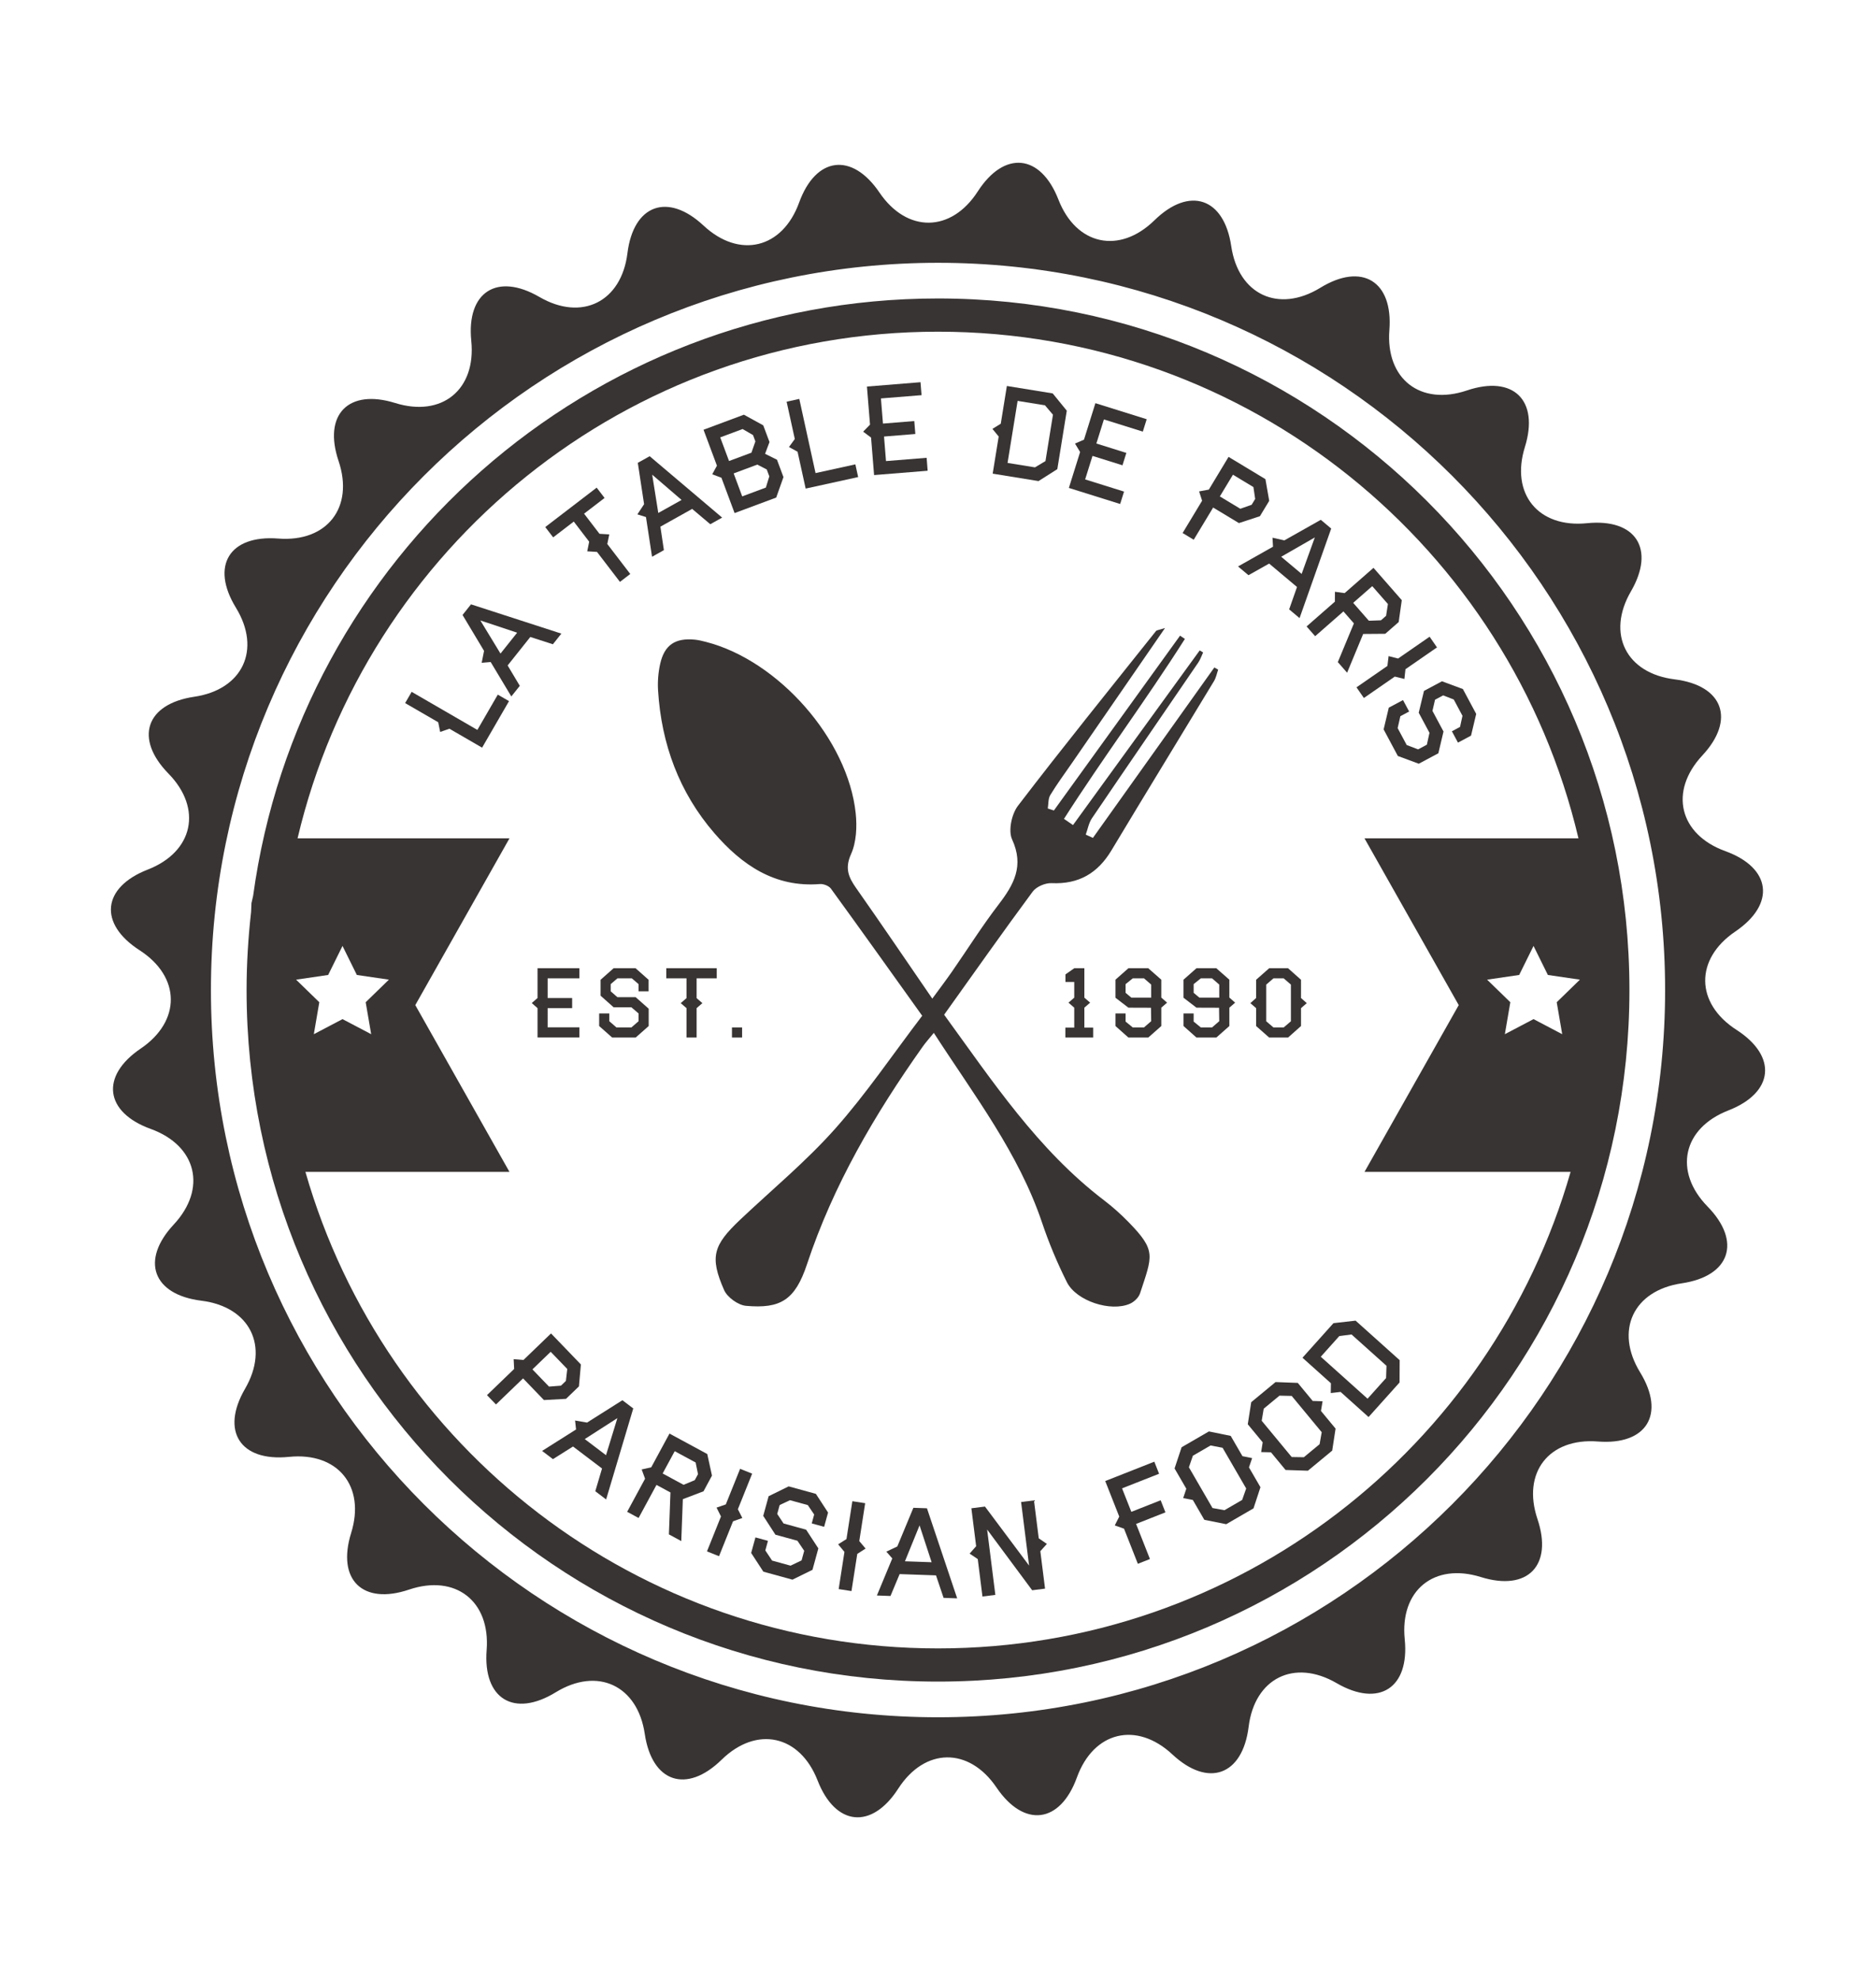 <?xml version="1.0" encoding="utf-8"?>
<!-- Generator: Adobe Illustrator 16.0.0, SVG Export Plug-In . SVG Version: 6.00 Build 0)  -->
<!DOCTYPE svg PUBLIC "-//W3C//DTD SVG 1.1//EN" "http://www.w3.org/Graphics/SVG/1.1/DTD/svg11.dtd">
<svg version="1.1" id="Layer_1" xmlns="http://www.w3.org/2000/svg" xmlns:xlink="http://www.w3.org/1999/xlink" x="0px" y="0px"
	 width="181px" height="191px" viewBox="0 0 181 191" enable-background="new 0 0 181 191" xml:space="preserve">
<g>
	<g>
		<path fill="#383433" d="M105.446,80.823c-0.23-0.104-0.461-0.21-0.691-0.314c0.193-0.529,0.289-1.125,0.595-1.576
			c3.403-5.021,6.843-10.016,10.261-15.024c0.201-0.294,0.314-0.647,0.468-0.974c-0.109-0.065-0.22-0.131-0.329-0.196
			c-4.074,5.615-8.148,11.23-12.224,16.846c-0.29-0.198-0.581-0.397-0.872-0.597c3.749-5.872,7.934-11.479,11.667-17.359
			c-0.156-0.104-0.313-0.206-0.469-0.31c-4.057,5.62-8.114,11.24-12.171,16.861c-0.197-0.065-0.393-0.13-0.59-0.194
			c0.073-0.437,0.029-0.942,0.242-1.294c0.633-1.047,1.363-2.034,2.059-3.042c2.91-4.224,5.822-8.445,9.011-13.071
			c-0.647,0.207-0.804,0.207-0.865,0.284c-4.464,5.603-8.971,11.172-13.322,16.861c-0.61,0.798-0.954,2.406-0.567,3.247
			c1.172,2.552,0.181,4.347-1.297,6.271c-1.601,2.087-3.004,4.324-4.506,6.487c-0.58,0.833-1.195,1.642-1.896,2.6
			c-2.538-3.693-4.906-7.192-7.336-10.647c-0.741-1.054-1.127-1.908-0.506-3.29c0.521-1.159,0.588-2.652,0.45-3.954
			c-0.754-7.129-7.459-14.725-14.441-16.519c-0.354-0.091-0.714-0.181-1.076-0.217c-1.896-0.183-2.938,0.507-3.348,2.344
			c-0.185,0.827-0.254,1.709-0.202,2.555c0.319,5.168,2.04,9.841,5.428,13.761c2.64,3.053,5.819,5.264,10.181,4.914
			c0.351-0.029,0.871,0.172,1.069,0.444c2.942,4.046,5.844,8.122,8.806,12.261c-2.86,3.754-5.408,7.536-8.411,10.911
			c-2.795,3.143-6.075,5.854-9.143,8.753c-2.621,2.479-2.958,3.595-1.561,6.79c0.309,0.705,1.356,1.46,2.121,1.527
			c3.315,0.291,4.727-0.539,5.88-4.014c2.539-7.648,6.549-14.473,11.166-20.993c0.294-0.416,0.64-0.795,1.069-1.323
			c3.893,6.029,8.176,11.573,10.442,18.3c0.661,1.965,1.47,3.896,2.398,5.748c0.913,1.821,4.234,2.891,6.08,2.08
			c0.401-0.176,0.843-0.594,0.975-0.996c1.202-3.663,1.594-4.117-1.125-6.899c-0.727-0.743-1.51-1.444-2.335-2.074
			c-6.397-4.874-10.759-11.476-15.439-17.911c2.885-4.035,5.668-7.991,8.545-11.877c0.354-0.477,1.221-0.844,1.828-0.815
			c2.609,0.12,4.442-0.951,5.768-3.159c3.277-5.461,6.607-10.889,9.901-16.339c0.196-0.326,0.268-0.727,0.396-1.093
			c-0.123-0.07-0.245-0.141-0.368-0.212C113.256,69.865,109.351,75.344,105.446,80.823z"/>
	</g>
	<g>
		<path fill="#383433" d="M167.536,99.338c-3.976-2.561-4.027-6.826-0.112-9.482c3.915-2.652,3.479-6.145-0.966-7.756
			c-4.445-1.613-5.443-5.762-2.219-9.221c3.226-3.457,2.025-6.764-2.668-7.348c-4.692-0.58-6.59-4.402-4.213-8.49
			c2.374-4.092,0.467-7.045-4.238-6.572c-4.703,0.477-7.402-2.828-5.997-7.342c1.406-4.516-1.11-6.975-5.591-5.463
			c-4.482,1.512-7.847-1.107-7.483-5.824c0.366-4.713-2.634-6.553-6.666-4.078c-4.034,2.469-7.899,0.662-8.591-4.016
			c-0.692-4.678-4.027-5.799-7.408-2.496c-3.381,3.307-7.552,2.408-9.266-2c-1.72-4.406-5.217-4.758-7.78-0.785
			c-2.563,3.979-6.829,4.025-9.483,0.113c-2.652-3.914-6.143-3.482-7.755,0.965c-1.613,4.445-5.76,5.443-9.219,2.219
			c-3.46-3.225-6.764-2.023-7.345,2.668c-0.584,4.691-4.408,6.59-8.495,4.215c-4.091-2.375-7.045-0.469-6.571,4.234
			c0.477,4.705-2.827,7.404-7.342,5.996c-4.514-1.402-6.972,1.113-5.462,5.594c1.511,4.48-1.111,7.848-5.824,7.48
			c-4.715-0.363-6.551,2.635-4.08,6.67c2.468,4.033,0.663,7.898-4.016,8.59c-4.678,0.691-5.802,4.025-2.496,7.408
			c3.307,3.381,2.407,7.553-2.001,9.266c-4.405,1.719-4.759,5.217-0.783,7.777c3.976,2.564,4.026,6.83,0.11,9.486
			c-3.914,2.648-3.479,6.141,0.968,7.752c4.444,1.613,5.444,5.762,2.218,9.221c-3.225,3.459-2.026,6.764,2.669,7.348
			c4.692,0.584,6.59,4.404,4.212,8.494c-2.374,4.088-0.468,7.045,4.237,6.57c4.705-0.479,7.406,2.826,5.999,7.342
			c-1.406,4.512,1.11,6.973,5.591,5.459c4.482-1.508,7.847,1.111,7.483,5.826c-0.366,4.715,2.635,6.553,6.667,4.08
			c4.032-2.471,7.896-0.662,8.588,4.014c0.694,4.682,4.027,5.801,7.411,2.494c3.379-3.303,7.549-2.402,9.266,2.004
			c1.719,4.406,5.218,4.758,7.779,0.781c2.562-3.973,6.827-4.025,9.481-0.107c2.654,3.912,6.145,3.479,7.756-0.969
			c1.611-4.445,5.759-5.445,9.219-2.217c3.459,3.225,6.765,2.021,7.35-2.67c0.579-4.688,4.402-6.588,8.492-4.211
			c4.088,2.373,7.045,0.469,6.568-4.236c-0.475-4.707,2.829-7.408,7.342-6c4.516,1.408,6.975-1.109,5.465-5.594
			c-1.511-4.48,1.108-7.846,5.824-7.48c4.713,0.367,6.551-2.635,4.082-6.668c-2.471-4.029-0.665-7.896,4.012-8.59
			c4.678-0.691,5.8-4.025,2.494-7.406c-3.305-3.383-2.404-7.553,2.004-9.27C171.155,105.398,171.511,101.896,167.536,99.338z
			 M90.502,165.648c-38.747,0-70.151-31.404-70.151-70.146c0-38.744,31.404-70.152,70.151-70.152
			c38.743,0,70.151,31.408,70.151,70.152C160.653,134.244,129.245,165.648,90.502,165.648z"/>
	</g>
	<g>
		<path fill="#383433" d="M90.502,28.79c-33.757,0-61.639,25.076-66.078,57.615c-0.058,0.234-0.1,0.473-0.162,0.707
			c-0.008,0.285-0.025,0.574-0.037,0.859c-0.276,2.475-0.434,4.98-0.434,7.531c0,36.842,29.865,66.705,66.711,66.705
			c36.843,0,66.709-29.863,66.709-66.705C157.212,58.657,127.346,28.79,90.502,28.79z M131.65,80.868l9.091,16.085l-9.091,16.088
			h19.884c-7.613,26.537-32.047,45.965-61.032,45.965c-28.988,0-53.42-19.428-61.035-45.965h19.688l-9.087-16.088l9.087-16.085
			H28.709c6.608-28.016,31.755-48.873,61.793-48.873c30.036,0,55.18,20.857,61.791,48.873H131.65z M152.433,94.498l-2.238,2.178
			l0.529,3.082l-2.766-1.453l-2.767,1.453l0.528-3.082l-2.24-2.178l3.094-0.453l1.385-2.8l1.383,2.8L152.433,94.498z M37.522,94.498
			l-2.24,2.178l0.53,3.082l-2.766-1.453l-2.768,1.453l0.529-3.082l-2.24-2.178l3.094-0.453l1.385-2.8l1.383,2.8L37.522,94.498z"/>
	</g>
	<g id="text_10_">
		<g>
			<path fill="#383433" d="M105.47,100.082h-2.681v-0.957h0.856v-1.924l-0.556-0.484l0.556-0.482v-1.514h-0.849v-0.73l0.849-0.593
				h0.976v2.836l0.557,0.482l-0.557,0.484v1.924h0.849V100.082z"/>
			<path fill="#383433" d="M112.602,96.717l-0.557,0.484v1.77l-1.258,1.111h-1.916l-1.249-1.111v-1.213h0.976v0.783l0.693,0.566
				h1.085l0.693-0.604l-0.019-1.295l-2.18-0.008l-1.249-0.959v-1.74l1.249-1.104h1.916l1.258,1.104v1.723L112.602,96.717z
				 M111.069,96.234v-1.26l-0.693-0.602h-1.085l-0.693,0.557v0.84l0.557,0.465H111.069z"/>
			<path fill="#383433" d="M119.168,96.717l-0.557,0.484v1.77l-1.258,1.111h-1.916l-1.249-1.111v-1.213h0.976v0.783l0.693,0.566
				h1.085l0.693-0.604l-0.019-1.295l-2.18-0.008l-1.249-0.959v-1.74l1.249-1.104h1.916l1.258,1.104v1.723L119.168,96.717z
				 M117.636,96.234v-1.26l-0.693-0.602h-1.085l-0.693,0.557v0.84l0.557,0.465H117.636z"/>
			<path fill="#383433" d="M126.08,96.764l-0.556,0.482v1.725l-1.249,1.111h-1.824l-1.259-1.111v-1.725l-0.556-0.482l0.556-0.494
				v-1.76l1.259-1.112h1.824l1.249,1.112v1.76L126.08,96.764z M124.549,98.514v-3.539l-0.696-0.602h-0.988l-0.696,0.602v3.539
				l0.696,0.594h0.988L124.549,98.514z"/>
		</g>
		<g>
			<path fill="#383433" d="M55.903,100.074h-4.04v-2.828l-0.557-0.492l0.557-0.484v-2.872h4.04v0.975h-3.064v1.896h2.362v0.977
				h-2.362v1.852h3.064V100.074z"/>
			<path fill="#383433" d="M62.587,98.971l-1.256,1.111h-2.267l-1.256-1.111v-1.213h0.976v0.746l0.693,0.604h1.441l0.693-0.604
				v-0.746l-0.693-0.594h-1.714l-1.259-1.121V94.51l1.256-1.112h2.121l1.256,1.112v1.113h-0.967V94.93l-0.65-0.557h-1.391
				l-0.649,0.557v0.693l0.647,0.564h1.76l1.258,1.113V98.971z"/>
			<path fill="#383433" d="M69.154,94.373h-1.943v1.906l0.557,0.484l-0.557,0.482v2.836h-0.976v-2.836l-0.557-0.482l0.557-0.484
				v-1.906h-1.952v-0.975h4.87V94.373z"/>
			<path fill="#383433" d="M71.598,100.082h-0.976v-0.975h0.976V100.082z"/>
		</g>
		<g>
			<path fill="#383433" d="M54.61,134.933l-2.13,0.117l-2.014-2.091l-2.613,2.516l-0.868-0.9l2.621-2.525l-0.048-0.945l0.951,0.076
				l2.654-2.558l2.882,2.993l-0.188,2.115L54.61,134.933z M54.124,133.661l0.474-0.456l0.133-1.152l-1.6-1.659l-1.762,1.696
				l1.6,1.661L54.124,133.661z"/>
			<path fill="#383433" d="M58.48,144.637l-1.045-0.792l0.65-2.194l-2.798-2.121l-1.938,1.219l-1.045-0.793l3.275-2.069
				l-0.094-0.864l1.155,0.199l3.412-2.156l1.045,0.793L58.48,144.637z M58.469,140.369l1.097-3.575l-3.148,2.02L58.469,140.369z"/>
			<path fill="#383433" d="M65.731,148.653l-1.194-0.646l0.15-4.044l-1.348-0.729l-1.727,3.191l-1.102-0.596l1.727-3.191
				l-0.327-0.895l0.923-0.207l1.76-3.253l3.645,1.973l0.455,2.082l-0.817,1.514l-1.994,0.758L65.731,148.653z M67.032,142.778
				l0.313-0.579l-0.229-1.126l-2.018-1.091l-1.165,2.15l2.019,1.093L67.032,142.778z"/>
			<path fill="#383433" d="M71.622,146.426l-0.897,0.32l-1.352,3.367l-1.162-0.466l1.351-3.368l-0.427-0.853l0.893-0.31l1.379-3.433
				l1.162,0.467l-1.378,3.433L71.622,146.426z"/>
			<path fill="#383433" d="M78.389,151.425l-1.933,0.949l-2.805-0.77l-1.177-1.805l0.413-1.5l1.207,0.331l-0.254,0.926l0.652,0.979
				l1.783,0.49l1.063-0.51l0.254-0.926l-0.656-0.969l-2.121-0.582l-1.177-1.817l0.521-1.896l1.933-0.949l2.624,0.721l1.177,1.804
				l-0.379,1.377l-1.195-0.328l0.234-0.858l-0.614-0.91l-1.722-0.472l-0.993,0.467l-0.235,0.858l0.609,0.919l2.178,0.599l1.18,1.806
				L78.389,151.425z"/>
			<path fill="#383433" d="M83.514,149.375l-0.803,0.515l-0.559,3.586l-1.236-0.192l0.558-3.586l-0.608-0.734l0.802-0.503
				l0.569-3.654l1.236,0.192l-0.568,3.654L83.514,149.375z"/>
			<path fill="#383433" d="M92.35,154.177l-1.311-0.046l-0.731-2.17l-3.509-0.124l-0.883,2.113l-1.31-0.048l1.484-3.577
				l-0.574-0.653l1.06-0.501l1.549-3.728l1.31,0.046L92.35,154.177z M89.884,150.693l-1.163-3.555l-1.41,3.464L89.884,150.693z"/>
			<path fill="#383433" d="M101.004,148.925l-0.631,0.704l0.455,3.611l-1.242,0.156l-4.346-5.858l0.793,6.306L94.79,154
				l-0.454-3.611l-0.786-0.526l0.63-0.717l-0.46-3.657l1.312-0.166l4.256,5.693l-0.771-6.131l1.242-0.155l0.461,3.657
				L101.004,148.925z"/>
			<path fill="#383433" d="M111.83,142.16l-3.572,1.407l0.895,2.266l2.83-1.116l0.459,1.165l-2.83,1.116l1.336,3.386l-1.166,0.46
				l-1.334-3.387l-0.893-0.315l0.432-0.85l-1.352-3.43l4.736-1.867L111.83,142.16z"/>
			<path fill="#383433" d="M120.809,140.65l-0.307,0.895l1.109,1.913l-0.67,2.039l-2.633,1.527l-2.113-0.424l-1.109-1.914
				l-0.93-0.179l0.301-0.905l-1.133-1.954l0.68-2.046l2.633-1.526l2.104,0.431l1.133,1.955L120.809,140.65z M120.234,143.58
				l-2.277-3.928l-1.16-0.221l-1.705,0.988l-0.385,1.116l2.277,3.93l1.154,0.21l1.707-0.99L120.234,143.58z"/>
			<path fill="#383433" d="M127.605,135.166l-0.156,0.935l1.41,1.704l-0.326,2.122l-2.344,1.938l-2.154-0.07l-1.41-1.705
				l-0.945-0.022l0.146-0.942l-1.439-1.741l0.334-2.13l2.346-1.939l2.146,0.08l1.439,1.741L127.605,135.166z M127.521,138.151
				l-2.895-3.499l-1.18-0.027l-1.52,1.257l-0.195,1.165l2.895,3.499l1.172,0.018l1.52-1.257L127.521,138.151z"/>
			<path fill="#383433" d="M135.043,131.203l-0.01,2.15l-2.992,3.335l-2.699-2.423l-0.947,0.11l0.014-0.946l-2.744-2.461l2.99-3.335
				l2.135-0.243L135.043,131.203z M133.771,131.745l-3.373-3.023l-1.18,0.156l-1.787,1.993l4.514,4.048l1.787-1.992L133.771,131.745
				z"/>
		</g>
		<g>
			<path fill="#383433" d="M49.111,67.632l-2.597,4.487l-3.15-1.824l-0.895,0.308l-0.189-0.935l-3.191-1.848l0.628-1.084
				l6.341,3.672l1.97-3.404L49.111,67.632z"/>
			<path fill="#383433" d="M54.16,61.119l-0.816,1.027l-2.179-0.703l-2.187,2.747l1.173,1.966l-0.818,1.025l-1.992-3.321
				l-0.867,0.073l0.228-1.15l-2.075-3.463l0.816-1.025L54.16,61.119z M49.895,61.029l-3.549-1.179l1.943,3.194L49.895,61.029z"/>
			<path fill="#383433" d="M58.331,48.033l-1.979,1.517l1.488,1.941l0.944,0.058l-0.19,0.927l2.215,2.89l-0.995,0.762l-2.213-2.889
				l-0.944-0.059l0.189-0.927l-1.487-1.942l-1.988,1.524l-0.763-0.994l4.96-3.802L58.331,48.033z"/>
			<path fill="#383433" d="M69.674,49.928l-1.144,0.639l-1.749-1.477l-3.065,1.713l0.338,2.264l-1.144,0.639l-0.585-3.83
				l-0.829-0.26l0.647-0.979l-0.607-3.99l1.145-0.64L69.674,49.928z M65.761,48.226l-2.836-2.438l0.588,3.693L65.761,48.226z"/>
			<path fill="#383433" d="M75.59,46.023l-0.701,1.973l-4.014,1.496l-1.271-3.41l-0.886-0.332l0.453-0.831l-1.293-3.465l3.893-1.452
				l1.869,1.027l0.602,1.611l-0.427,1.135l1.149,0.57L75.59,46.023z M72.881,42.578l-0.228-0.611l-1.004-0.582l-2.16,0.805
				l0.85,2.281l2.161-0.805L72.881,42.578z M74.225,45.949l-0.248-0.665l-0.911-0.469l-2.281,0.851l0.825,2.215l2.282-0.85
				L74.225,45.949z"/>
			<path fill="#383433" d="M82.796,46.018l-5.064,1.111l-0.781-3.556l-0.83-0.453l0.563-0.771l-0.79-3.601l1.223-0.269l1.569,7.156
				l3.842-0.843L82.796,46.018z"/>
			<path fill="#383433" d="M89.502,45.408l-5.168,0.418l-0.292-3.617l-0.763-0.572l0.662-0.676l-0.297-3.675l5.169-0.418l0.1,1.249
				l-3.919,0.316l0.196,2.426l3.021-0.244l0.102,1.248l-3.021,0.245l0.191,2.368l3.92-0.316L89.502,45.408z"/>
			<path fill="#383433" d="M102.012,45.254l-1.814,1.152l-4.422-0.717l0.58-3.581l-0.604-0.738l0.804-0.498l0.589-3.64l4.422,0.717
				l1.358,1.666L102.012,45.254z M100.869,44.476l0.723-4.472l-0.769-0.906l-2.642-0.428l-0.97,5.984l2.644,0.428L100.869,44.476z"
				/>
			<path fill="#383433" d="M108.075,48.615l-4.949-1.549l1.085-3.463l-0.492-0.816l0.866-0.377l1.102-3.52l4.948,1.549l-0.374,1.195
				l-3.754-1.176l-0.727,2.324l2.893,0.906l-0.374,1.194l-2.893-0.905l-0.71,2.268l3.753,1.174L108.075,48.615z"/>
			<path fill="#383433" d="M121.559,49.793l-2.026,0.664l-2.485-1.5l-1.875,3.105l-1.073-0.646l1.882-3.117l-0.29-0.898l0.938-0.173
				l1.904-3.157l3.557,2.147l0.365,2.093L121.559,49.793z M120.761,48.691l0.341-0.563l-0.17-1.146l-1.975-1.191l-1.264,2.094
				l1.975,1.191L120.761,48.691z"/>
			<path fill="#383433" d="M125.384,59.623l-1.004-0.843l0.758-2.159l-2.688-2.258l-1.995,1.121l-1.005-0.844l3.373-1.905
				l-0.051-0.868l1.144,0.258l3.517-1.984l1.003,0.843L125.384,59.623z M125.585,55.36l1.271-3.517l-3.243,1.861L125.585,55.36z"/>
			<path fill="#383433" d="M129.972,64.889l-0.896-1.021l1.551-3.737l-1.01-1.154l-2.729,2.391l-0.826-0.941l2.73-2.391l0.005-0.953
				l0.937,0.128l2.783-2.437l2.729,3.117l-0.298,2.112l-1.295,1.133l-2.132,0.017L129.972,64.889z M133.237,59.836l0.495-0.434
				l0.178-1.136l-1.512-1.726l-1.839,1.611l1.51,1.726L133.237,59.836z"/>
			<path fill="#383433" d="M135.499,65.493l-0.927-0.228l-2.982,2.064l-0.713-1.029l2.983-2.064l0.114-0.947l0.916,0.234
				l3.041-2.105l0.712,1.03l-3.041,2.104L135.499,65.493z"/>
			<path fill="#383433" d="M136.887,73.67l-2.021-0.748l-1.371-2.564l0.498-2.096l1.372-0.733l0.592,1.104l-0.847,0.453
				l-0.262,1.148l0.873,1.631l1.101,0.42l0.846-0.453l0.251-1.144l-1.038-1.939l0.508-2.104l1.733-0.928l2.02,0.748l1.284,2.399
				l-0.498,2.095l-1.26,0.674l-0.586-1.094l0.785-0.42l0.235-1.072l-0.841-1.574l-1.023-0.397l-0.784,0.419l-0.248,1.076
				l1.066,1.991l-0.497,2.098L136.887,73.67z"/>
		</g>
	</g>
</g>
</svg>
